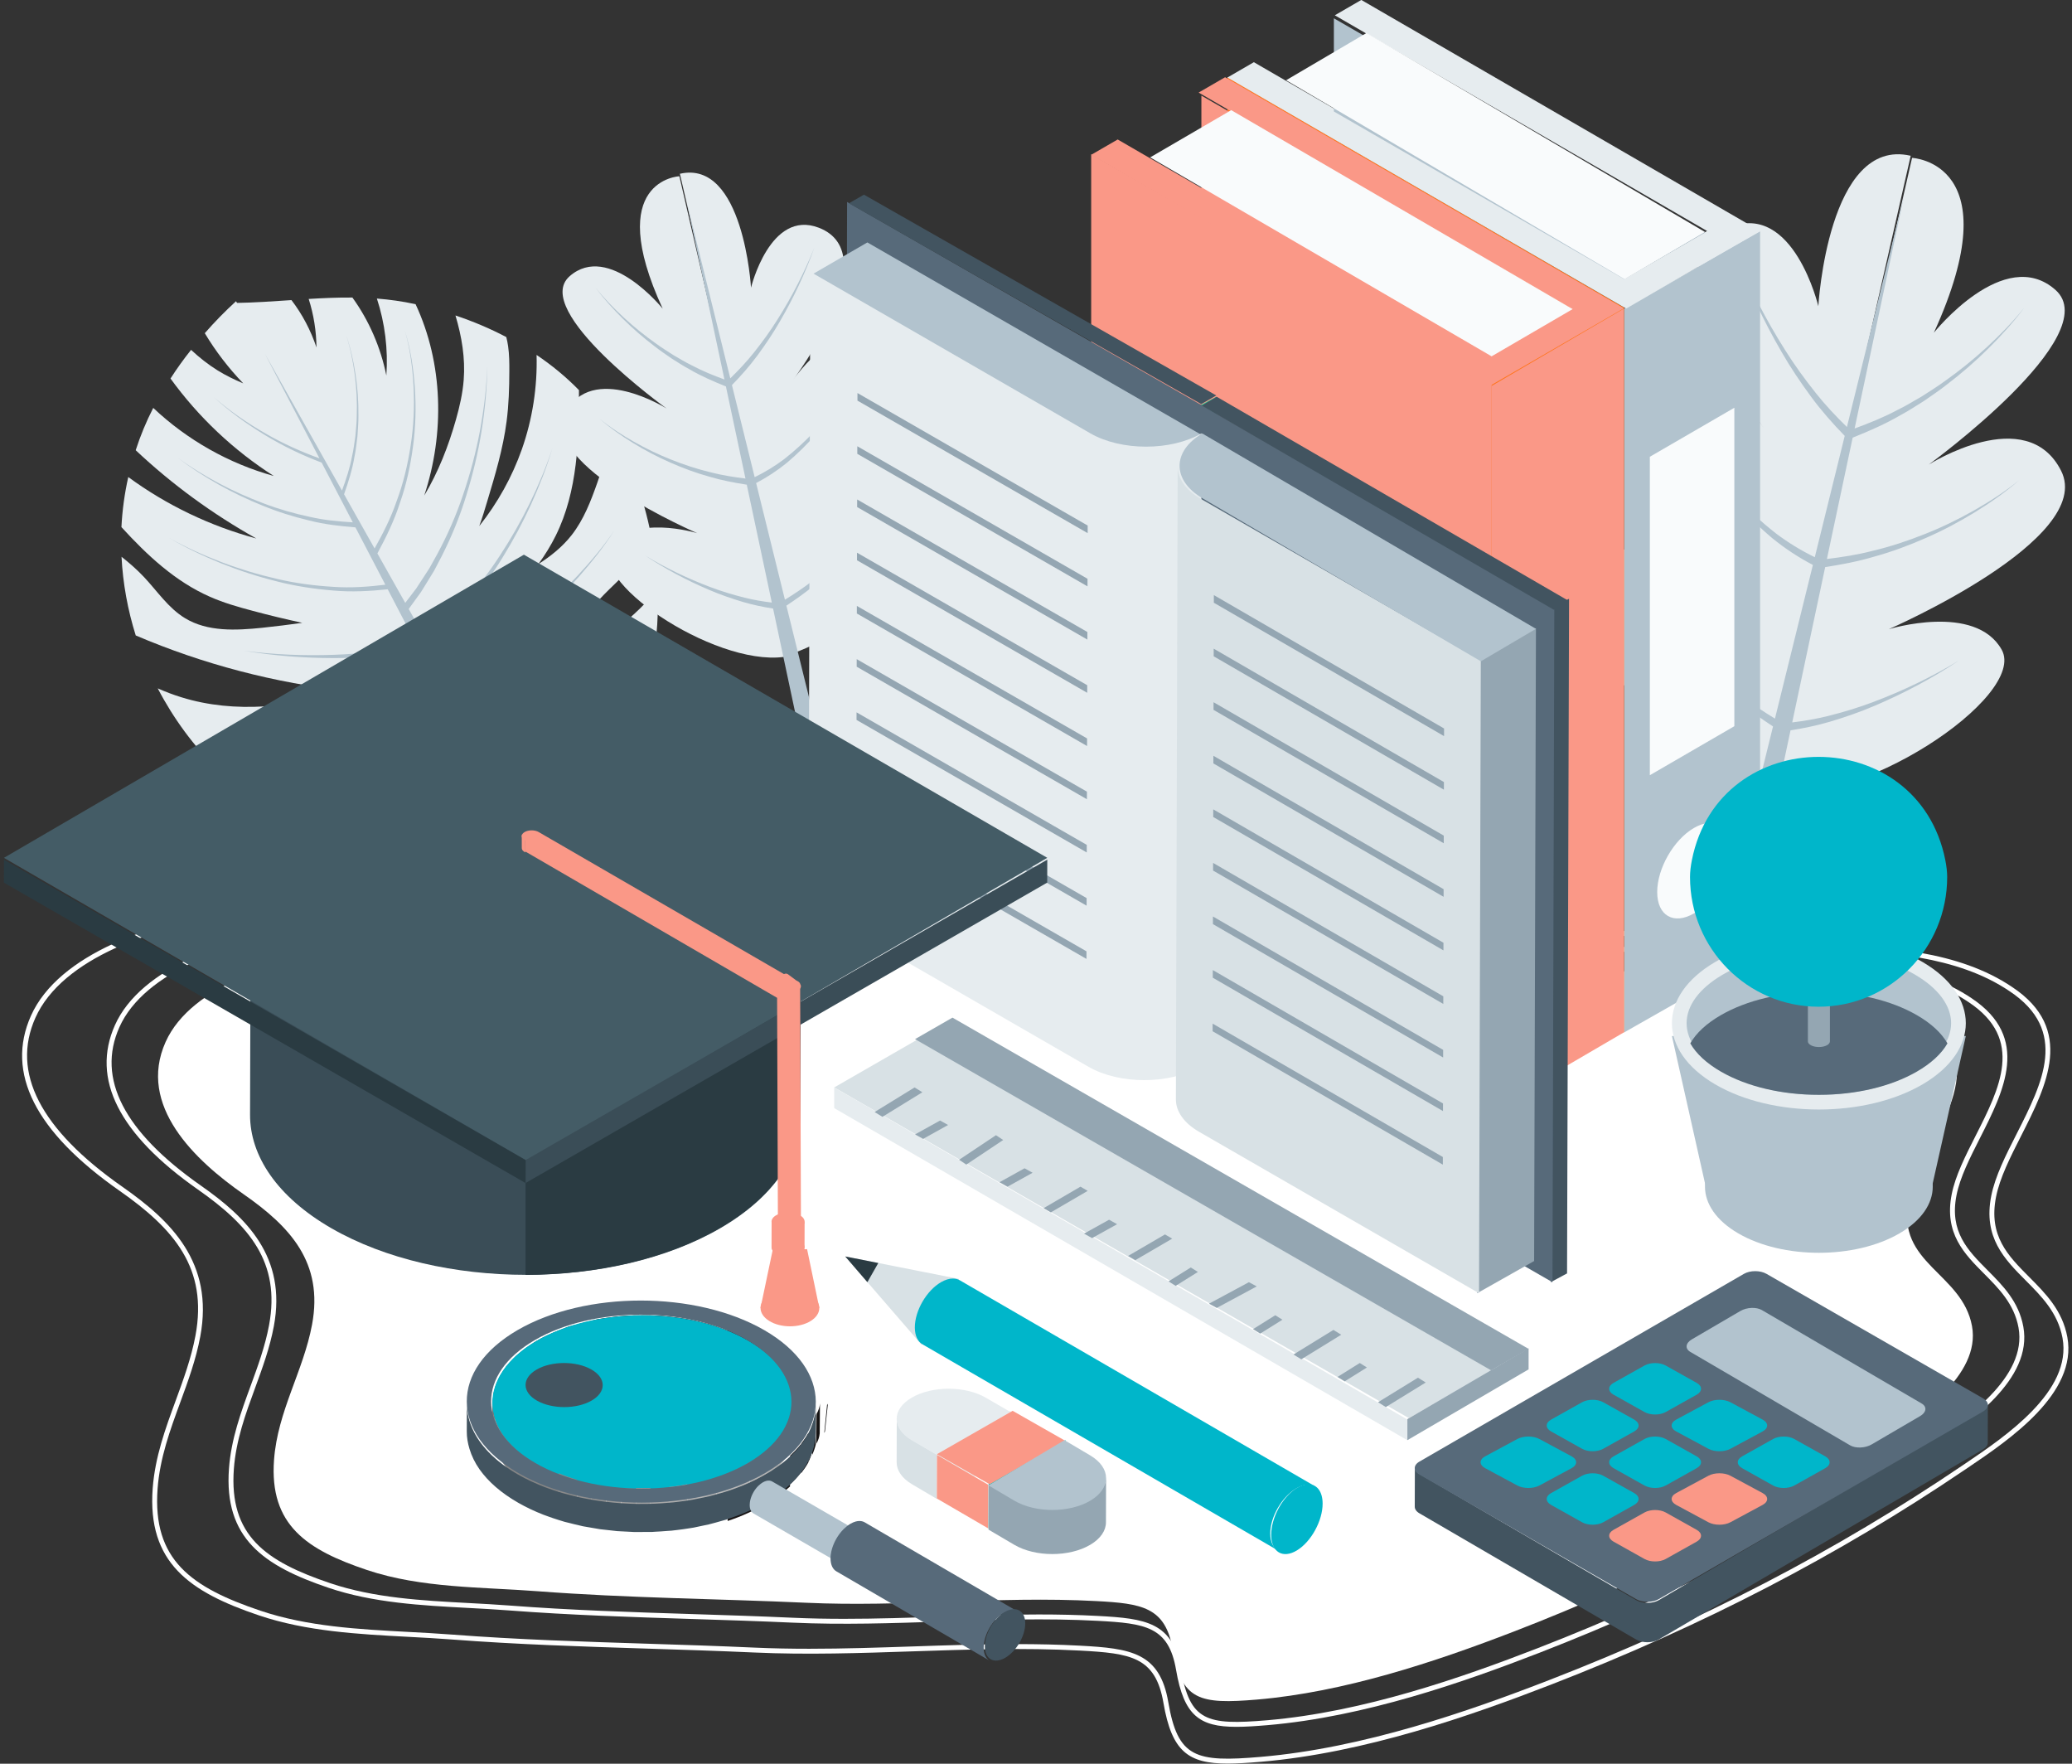 <svg width="564" height="480" xmlns="http://www.w3.org/2000/svg" xmlns:xlink="http://www.w3.org/1999/xlink" overflow="hidden"><rect width="100%" height="100%" fill="#333333" stroke="none"/><defs><clipPath id="clip0"><path d="M358 120 922 120 922 600 358 600Z" fill-rule="evenodd" clip-rule="evenodd"/></clipPath></defs><g clip-path="url(#clip0)" transform="translate(-358 -120)"><path d="M49.165 203.915C33.872 202.098 9.099 195.103 2.077 179.429L2.077 179.429C-5.701 162.066 10.136 147.168 23.309 137.988L23.309 137.988C35.952 129.18 45.11 119.419 41.939 102.493L41.939 102.493C39.566 89.816 32.578 78.966 31.595 65.726L31.595 65.726C30.272 47.881 40.606 41.189 56.904 35.717L56.904 35.717C71.669 30.759 88.069 31.109 103.387 29.94L103.387 29.94C127.872 28.073 152.084 27.909 176.587 26.801L176.587 26.801C189.38 26.22 202.188 26.651 214.996 27.082L214.996 27.082C228.46 27.534 241.926 27.986 255.379 27.266L255.379 27.266C267.753 26.604 274.218 25.68 276.196 14.163L276.196 14.163C278.595 0.215 283.495-0.869 299.202 0.464L299.202 0.464C322.715 2.463 347.305 10.569 369.16 19.005L369.16 19.005C404.76 32.748 437.646 49.435 469.317 70.802L469.317 70.802C478.699 77.133 496.276 88.578 493.778 102.113L493.778 102.113C491.1 116.63 473.113 119.034 476.527 136.137L476.527 136.137C479.7 152.031 501.731 172.163 480.706 186.092L480.706 186.092C467.083 195.265 448.564 195.749 432.724 196.554L432.724 196.554C397.3 198.352 361.956 201.456 326.607 204.67L326.607 204.67C296.234 207.431 265.858 210.274 235.423 212.442L235.423 212.442C219.91 213.547 204.494 214.038 189.131 214.037L189.131 214.037C142.342 214.037 96.061 209.488 49.165 203.915" fill="#FFFFFF" fill-rule="evenodd" transform="matrix(1 0 0 -1 401 583)"/><path d="M55.911 231.59C35.945 229.208 9.953 220.436 2.421 203.551L2.421 203.551C-4.52 188.003 3.593 171.982 26.529 155.938L26.529 155.938C41.413 145.527 50.625 134.842 47.209 116.528L47.209 116.528C46.059 110.367 43.895 104.465 41.801 98.761L41.801 98.761C39.046 91.253 36.198 83.489 35.563 74.938L35.563 74.938C34.073 54.772 45.523 46.76 64.482 40.371L64.482 40.371C77.422 36.008 91.495 35.259 105.104 34.534L105.104 34.534C109.005 34.329 113.04 34.112 116.927 33.815L116.927 33.815C134.681 32.454 152.615 31.884 169.958 31.333L169.958 31.333C179.554 31.027 189.475 30.712 199.28 30.268L199.28 30.268C213.692 29.611 228.358 30.106 242.537 30.585L242.537 30.585C257.411 31.087 272.792 31.604 287.898 30.795L287.898 30.795C301.772 30.05 308.536 29.132 310.691 16.552L310.691 16.552C312.962 3.283 317.491 0.038 328.169 0.038L328.169 0.038C330.811 0.038 333.828 0.237 337.277 0.532L337.277 0.532C365.388 2.929 394.192 13.001 416.15 21.509L416.15 21.509C457.559 37.557 494.452 56.712 528.935 80.067L528.935 80.067 529.754 80.621C540.898 88.156 559.548 100.77 556.732 116.099L556.732 116.099C555.393 123.379 550.792 127.998 546.341 132.466L546.341 132.466C540.618 138.213 535.211 143.639 537.326 154.266L537.326 154.266C538.359 159.472 541.185 165.035 544.176 170.926L544.176 170.926C551.08 184.526 558.906 199.943 541.745 211.356L541.745 211.356C527.01 221.319 507.372 222.293 490.043 223.151L490.043 223.151 487.437 223.283C447.797 225.303 408.372 228.77 368.106 232.446L368.106 232.446 357.246 233.439C327.207 236.189 296.145 239.033 265.534 241.225L265.534 241.225C248.132 242.469 230.845 243.039 213.416 243.038L213.416 243.038C163.858 243.038 113.208 238.428 55.911 231.59M199.34 31.601C189.526 32.047 179.601 32.364 170.001 32.668L170.001 32.668C152.671 33.218 134.751 33.788 117.029 35.146L117.029 35.146C113.126 35.446 109.083 35.661 105.174 35.867L105.174 35.867C91.653 36.587 77.675 37.332 64.906 41.635L64.906 41.635C46.08 47.981 35.459 55.449 36.895 74.839L36.895 74.839C37.513 83.203 40.328 90.878 43.052 98.3L43.052 98.3C45.165 104.058 47.35 110.009 48.518 116.282L48.518 116.282C52.274 136.42 40.536 147.768 27.29 157.033L27.29 157.033C4.955 172.657-3.004 188.127 3.635 203.006L3.635 203.006C10.942 219.381 36.449 227.925 56.071 230.265L56.071 230.265C133.444 239.499 198.655 244.668 265.441 239.893L265.441 239.893C296.036 237.703 327.092 234.86 357.125 232.11L357.125 232.11 367.987 231.115C408.265 227.44 447.705 223.972 487.369 221.949L487.369 221.949 489.979 221.817C507.132 220.968 526.573 220.003 541.004 210.247L541.004 210.247C557.179 199.489 549.966 185.277 542.989 171.532L542.989 171.532C539.953 165.555 537.089 159.912 536.018 154.526L536.018 154.526C533.765 143.201 539.68 137.265 545.397 131.523L545.397 131.523C549.705 127.199 554.157 122.728 555.42 115.856L555.42 115.856C558.078 101.388 539.881 89.081 529.008 81.727L529.008 81.727 528.187 81.174C493.789 57.875 456.983 38.765 415.667 22.756L415.667 22.756C393.794 14.278 365.104 4.245 337.165 1.861L337.165 1.861C319.39 0.342 314.6 1.612 312.005 16.779L312.005 16.779C309.686 30.306 301.767 31.385 287.969 32.127L287.969 32.127C282.25 32.434 276.496 32.552 270.747 32.552L270.747 32.552C261.253 32.552 251.773 32.233 242.49 31.919L242.49 31.919C233.224 31.605 223.753 31.286 214.283 31.286L214.283 31.286C209.292 31.286 204.3 31.376 199.34 31.601" fill="#FFFFFF" fill-rule="evenodd" transform="matrix(1 0 0 -1 364 600)"/><path d="M52.43 217.3C33.709 215.066 9.341 206.83 2.273 190.975L2.273 190.975C-4.238 176.371 3.367 161.33 24.877 146.267L24.877 146.267C38.809 136.513 47.435 126.5 44.238 109.345L44.238 109.345C43.162 103.569 41.133 98.041 39.173 92.691L39.173 92.691C36.59 85.646 33.919 78.36 33.326 70.334L33.326 70.334C31.927 51.393 42.667 43.87 60.451 37.868L60.451 37.868C72.579 33.774 85.767 33.072 98.522 32.393L98.522 32.393C102.178 32.198 105.959 31.996 109.603 31.716L109.603 31.716C126.238 30.442 143.041 29.908 159.293 29.39L159.293 29.39C168.285 29.105 177.58 28.81 186.77 28.391L186.77 28.391C200.277 27.775 214.014 28.239 227.299 28.688L227.299 28.688C241.239 29.159 255.654 29.645 269.806 28.886L269.806 28.886C282.784 28.187 289.111 27.328 291.122 15.564L291.122 15.564C293.256 3.088 297.507 0.037 307.532 0.037L307.532 0.037C310.01 0.037 312.843 0.224 316.081 0.501L316.081 0.501C342.43 2.751 369.423 12.199 389.996 20.178L389.996 20.178C428.806 35.234 463.377 53.201 495.685 75.107L495.685 75.107 496.45 75.624C506.901 82.698 524.392 94.538 521.75 108.944L521.75 108.944C520.494 115.783 516.178 120.121 512.002 124.316L512.002 124.316C506.647 129.699 501.59 134.78 503.565 144.725L503.565 144.725C504.533 149.601 507.179 154.817 509.981 160.34L509.981 160.34C516.458 173.113 523.8 187.59 507.689 198.316L507.689 198.316C493.87 207.667 475.459 208.58 459.214 209.386L459.214 209.386 456.78 209.508C419.635 211.404 382.696 214.655 344.968 218.102L344.968 218.102 334.634 219.047C306.539 221.624 277.487 224.287 248.856 226.335L248.856 226.335C232.544 227.503 216.343 228.037 200.007 228.037L200.007 228.037C153.572 228.036 106.115 223.713 52.43 217.3M186.83 29.726C177.634 30.145 168.33 30.441 159.333 30.729L159.333 30.729C143.099 31.245 126.309 31.778 109.706 33.051L109.706 33.051C106.046 33.33 102.256 33.532 98.593 33.727L98.593 33.727C85.928 34.403 72.833 35.099 60.876 39.134L60.876 39.134C43.255 45.083 33.317 52.077 34.657 70.235L34.657 70.235C35.236 78.073 37.874 85.271 40.425 92.231L40.425 92.231C42.404 97.63 44.452 103.215 45.548 109.1L45.548 109.1C49.073 128.01 38.063 138.666 25.64 147.364L25.64 147.364C4.73 162.006-2.721 176.495 3.49 190.431L3.49 190.431C10.33 205.773 34.213 213.778 52.587 215.973L52.587 215.973C125.082 224.632 186.185 229.484 248.761 225.001L248.761 225.001C277.377 222.954 306.424 220.291 334.512 217.717L334.512 217.717 344.848 216.77C382.588 213.321 419.543 210.069 456.713 208.173L456.713 208.173 459.149 208.05C475.22 207.255 493.432 206.351 506.947 197.206L506.947 197.206C522.073 187.135 515.322 173.821 508.792 160.947L508.792 160.947C505.948 155.338 503.261 150.042 502.258 144.986L502.258 144.986C500.141 134.342 505.692 128.765 511.058 123.373L511.058 123.373C515.088 119.322 519.256 115.133 520.438 108.701L520.438 108.701C522.922 95.155 505.883 83.624 495.704 76.731L495.704 76.731 494.937 76.214C462.715 54.365 428.23 36.446 389.515 21.427L389.515 21.427C369.025 13.478 342.148 4.07 315.969 1.833L315.969 1.833C299.342 0.417 294.865 1.599 292.437 15.789L292.437 15.789C290.261 28.51 282.827 29.524 269.875 30.219L269.875 30.219C264.514 30.508 259.119 30.619 253.728 30.619L253.728 30.619C244.834 30.619 235.952 30.319 227.255 30.025L227.255 30.025C218.57 29.731 209.692 29.433 200.819 29.433L200.819 29.433C196.146 29.433 191.472 29.516 186.83 29.726" fill="#FFFFFF" fill-rule="evenodd" transform="matrix(1 0 0 -1 387 590)"/><path d="M47.83 0.021C47.83 0.021 14.759 10.664 2.707 39.986-6.358 62.043 9.083 76.675 34.592 55.746 34.592 55.746-3.281 87.929 14.987 109.879 28.423 126.023 47.141 98.435 47.141 98.435 47.141 98.435 13.63 143.596 37.939 153.196 55.206 160.017 61.952 131.668 61.952 131.668 61.952 131.668 64.575 177.848 87.092 172.606Z" fill="#E6ECEF" fill-rule="evenodd" transform="matrix(1 0 0 -1 791 335)"/><path d="M39.466 173.034C39.466 173.034 66.585 171.855 45.403 125.454 45.403 125.454 64.552 149.447 78.492 137.109 92.428 124.769 44.016 89.569 44.016 89.569 44.016 89.569 70.618 106.503 80.035 87.881 89.451 69.26 33.148 44.774 33.148 44.774 33.148 44.774 56.625 51.992 63.847 39.211 71.069 26.431 23.919-4.842 0.097 0.682Z" fill="#E6ECEF" fill-rule="evenodd" transform="matrix(1 0 0 -1 839 336)"/><path d="M66.947 56.969C62.913 55.432 58.775 54.198 54.612 53.145 51.387 52.348 48.118 51.783 44.842 51.391L53.818 93.664C58.316 94.366 62.791 95.199 67.142 96.507 71.982 97.838 76.693 99.594 81.27 101.616 85.858 103.617 90.287 105.962 94.542 108.58 98.794 111.196 102.9 114.063 106.659 117.342 102.785 114.205 98.589 111.498 94.266 109.05 89.941 106.601 85.461 104.435 80.848 102.621 76.246 100.787 71.536 99.224 66.727 98.09 62.639 97.021 58.464 96.379 54.285 95.867L61.298 128.891C65.775 130.686 70.203 132.606 74.358 135.038 76.583 136.202 78.654 137.629 80.792 138.933 82.84 140.379 84.938 141.75 86.896 143.311 90.881 146.34 94.667 149.62 98.211 153.14 101.757 156.653 105.116 160.367 108.096 164.366 104.972 160.479 101.492 156.902 97.837 153.535 94.184 150.163 90.306 147.045 86.253 144.191 84.26 142.716 82.134 141.437 80.064 140.085 77.905 138.874 75.817 137.544 73.585 136.478 69.808 134.448 65.834 132.851 61.827 131.383L75.341 195.027 59.734 131.794C56.752 134.694 53.885 137.734 51.281 141.01 48.286 144.783 45.428 148.686 42.868 152.793 40.281 156.879 37.868 161.086 35.652 165.398 33.446 169.715 31.392 174.119 29.619 178.64 31.221 174.055 33.113 169.569 35.165 165.158 37.225 160.751 39.487 156.436 41.938 152.223 44.361 147.993 47.098 143.943 49.994 140.005 52.762 136.243 55.865 132.735 59.136 129.373L50.987 96.356C47.282 98.157 43.736 100.32 40.413 102.827 36.628 105.793 33.059 109.06 29.744 112.59 26.462 116.147 23.383 119.906 20.523 123.831 17.675 127.763 14.994 131.832 12.634 136.09 14.833 131.745 17.368 127.571 20.078 123.517 22.801 119.471 25.756 115.576 28.936 111.86 32.149 108.171 35.643 104.719 39.4 101.544 42.82 98.758 46.523 96.314 50.467 94.249L40.142 52.425C36.906 54.407 33.732 56.508 30.701 58.824 26.903 61.714 23.195 64.751 19.683 68.011 16.154 71.251 12.742 74.628 9.468 78.141 6.204 81.66 3.046 85.287 0.096 89.084 2.902 85.177 5.924 81.426 9.063 77.775 12.212 74.131 15.507 70.612 18.935 67.219 22.343 63.806 25.964 60.604 29.698 57.533 32.852 54.929 36.19 52.552 39.618 50.294L27.572 1.493 33.935 0.026 44.385 49.243C47.989 49.799 51.55 50.545 55.03 51.563 59.219 52.809 63.346 54.235 67.347 55.954 71.353 57.658 75.278 59.536 79.106 61.59 82.928 63.651 86.675 65.85 90.272 68.276 86.578 66.004 82.749 63.969 78.858 62.076 74.962 60.193 70.984 58.489 66.947 56.969" fill="#B2C3CE" fill-rule="evenodd" transform="matrix(1 0 0 -1 801 368)"/><path d="M30.303 0.021C30.303 0.021 55.77 8.08 65.052 30.283 72.034 46.986 60.142 58.065 40.499 42.218 40.499 42.218 69.663 66.588 55.594 83.208 45.248 95.433 30.834 74.543 30.834 74.543 30.834 74.543 56.64 108.738 37.92 116.009 24.623 121.173 19.427 99.706 19.427 99.706 19.427 99.706 17.406 134.676 0.066 130.707Z" fill="#E6ECEF" fill-rule="evenodd" transform="matrix(1 0 0 -1 543 298)"/><path d="M31.927 131.031C31.927 131.031 11.169 130.139 27.382 95.002 27.382 95.002 12.725 113.17 2.055 103.827-8.613 94.484 28.445 67.829 28.445 67.829 28.445 67.829 8.081 80.651 0.875 66.551-6.333 52.451 36.762 33.909 36.762 33.909 36.762 33.909 18.793 39.375 13.265 29.697 7.736 20.02 43.827-3.661 62.062 0.521Z" fill="#E6ECEF" fill-rule="evenodd" transform="matrix(1 0 0 -1 511 299)"/><path d="M31.306 43.243C34.369 42.076 37.509 41.14 40.669 40.34 43.12 39.735 45.601 39.307 48.09 39.01L41.273 71.094C37.859 71.626 34.461 72.26 31.157 73.252 27.482 74.261 23.905 75.594 20.432 77.129 16.948 78.647 13.584 80.428 10.354 82.414 7.127 84.4 4.009 86.576 1.153 89.063 4.095 86.683 7.281 84.628 10.565 82.77 13.846 80.912 17.248 79.268 20.751 77.892 24.245 76.499 27.822 75.314 31.473 74.453 34.577 73.642 37.746 73.154 40.919 72.764L35.595 97.83C32.195 99.192 28.834 100.648 25.678 102.495 23.989 103.378 22.417 104.461 20.793 105.452 19.238 106.548 17.645 107.589 16.16 108.775 13.133 111.073 10.258 113.563 7.568 116.234 4.875 118.901 2.326 121.719 0.063 124.755 2.434 121.804 5.076 119.089 7.852 116.534 10.624 113.974 13.571 111.607 16.647 109.443 18.161 108.323 19.775 107.352 21.346 106.325 22.986 105.406 24.57 104.397 26.265 103.589 29.133 102.048 32.151 100.835 35.193 99.721L24.933 148.025 36.783 100.034C39.048 102.233 41.221 104.541 43.2 107.028 45.474 109.89 47.645 112.853 49.589 115.971 51.552 119.072 53.383 122.265 55.066 125.539 56.742 128.815 58.301 132.156 59.648 135.589 58.43 132.108 56.994 128.702 55.436 125.356 53.873 122.011 52.154 118.735 50.294 115.538 48.453 112.327 46.377 109.254 44.178 106.265 42.077 103.41 39.719 100.747 37.236 98.196L43.424 73.137C46.235 74.504 48.928 76.145 51.452 78.048 54.326 80.299 57.036 82.78 59.552 85.457 62.044 88.158 64.381 91.011 66.553 93.989 68.714 96.974 70.752 100.062 72.543 103.294 70.872 99.996 68.949 96.828 66.891 93.751 64.823 90.681 62.581 87.724 60.166 84.903 57.725 82.104 55.074 79.484 52.221 77.074 49.625 74.96 46.812 73.103 43.819 71.538L51.656 39.794C54.114 41.297 56.525 42.894 58.825 44.651 61.709 46.844 64.525 49.149 67.191 51.623 69.871 54.081 72.463 56.646 74.946 59.311 77.425 61.983 79.823 64.735 82.063 67.617 79.933 64.652 77.638 61.805 75.253 59.035 72.864 56.269 70.363 53.598 67.759 51.023 65.171 48.432 62.424 46.001 59.588 43.671 57.192 41.696 54.657 39.891 52.056 38.176L61.202 1.139 56.371 0.025 48.435 37.379C45.7 37.801 42.996 38.369 40.354 39.139 37.173 40.086 34.04 41.168 31.001 42.473 27.96 43.766 24.981 45.191 22.075 46.749 19.172 48.315 16.326 49.984 13.596 51.826 16.399 50.1 19.307 48.555 22.262 47.119 25.221 45.689 28.24 44.396 31.306 43.243" fill="#B2C3CE" fill-rule="evenodd" transform="matrix(1 0 0 -1 520 323)"/><path d="M103.056 15.057C96.42 6.615 85.942 1.333 75.206 0.258 62.738-1.002 50.077 2.96 39.563 9.803 39.251 10.002 38.941 10.2 38.637 10.424 40.915 10.844 43.181 11.319 45.447 11.794 55.77 14.014 66.655 16.7 75.098 22.733 59.348 18.018 42.411 17.268 26.297 20.499 19.703 26.981 14.181 34.494 9.935 42.66 12.024 41.732 14.181 40.904 16.396 40.229 31.064 35.683 46.802 37.595 61.7 41.93 41.84 44.106 22.311 49.216 3.947 57.063 1.768 64.002 0.444 71.204 0.08 78.475 2.24 76.772 4.293 74.968 6.184 72.973 9.818 69.109 12.835 64.501 17.369 61.759 23.497 58.025 31.204 58.415 38.34 59.145 41.978 59.53 45.624 59.979 49.274 60.492 44.773 61.477 40.287 62.55 35.835 63.745 31.869 64.797 27.901 65.927 24.129 67.594 14.705 71.743 7.073 78.865 0.056 86.546 0.284 91.099 0.896 95.657 1.919 100.171 12.371 92.499 24.272 86.817 36.778 83.445 24.91 90.083 13.836 98.152 3.938 107.474 5.226 111.459 6.807 115.278 8.713 118.986 17.934 110.277 29.306 103.84 41.533 100.458 30.607 107.424 21.015 116.482 13.409 126.985 15.147 129.685 17.015 132.292 19.008 134.784 21.246 132.712 23.616 130.814 26.214 129.204 28.445 127.825 30.796 126.672 33.216 125.66 29.23 129.801 25.692 134.392 22.744 139.322 25.408 142.382 28.268 145.302 31.253 148.026Z" fill="#E6ECEF" fill-rule="evenodd" transform="matrix(1 0 0 -1 391 350)"/><path d="M72.087 0.166C77.809-0.633 87.651 2.071 92.548 5.117 98.044 8.526 102.967 12.948 106.6 18.279 113.729 28.705 115.544 41.918 114.953 54.564 111.051 49.839 106.504 45.662 101.444 42.203 96.203 38.625 90.494 35.834 84.77 33.073 89.923 39.772 94.471 47.101 100.385 53.154 102.467 55.293 104.716 57.277 106.707 59.509 109.397 62.522 111.572 65.992 113.137 69.721 111.208 79.532 107.739 89.023 102.515 97.424 101.656 92.775 100.175 88.177 98.611 83.696 96.848 78.681 94.91 73.613 91.626 69.404 89.134 66.213 85.981 63.68 82.558 61.489 84.341 63.954 85.944 66.525 87.292 69.263 93.274 81.347 93.602 95.302 93.591 108.831 90.093 112.411 86.213 115.604 82.055 118.403 82.301 109.696 80.941 100.936 78.046 92.71 75.386 85.179 71.441 78.094 66.457 71.832 67.276 74.041 67.956 76.318 68.629 78.572 70.779 85.726 72.939 92.904 73.894 100.307 74.492 104.836 74.63 109.422 74.641 113.981 74.655 116.243 74.629 118.506 74.314 120.734 74.197 121.585 74.026 122.428 73.813 123.268 69.407 125.587 64.748 127.547 59.98 129.143 61.685 123.418 62.682 117.533 62.219 111.593 61.937 107.946 61.115 104.352 60.115 100.825 58.077 93.611 55.322 86.557 51.482 80.14 57.08 97.097 56.639 116.145 49.122 132.212 45.529 132.998 42.044 133.476 38.588 133.748 40.792 127.031 41.67 119.864 41.163 112.803 39.629 120.422 36.476 127.719 31.929 134.019 27.966 134.057 24.02 133.882 20.025 133.64 21.386 129.375 22.104 124.905 22.145 120.436 20.605 125.071 18.299 129.458 15.335 133.327 10.415 132.991 5.357 132.642 0.057 132.55Z" fill="#E6ECEF" fill-rule="evenodd" transform="matrix(1 0 0 -1 422 335)"/><path d="M70.417 47.587C67.669 47.044 64.943 46.404 62.179 45.944 56.677 44.916 51.13 44.13 45.574 43.489 40.009 42.901 34.427 42.483 28.837 42.343 23.252 42.225 17.647 42.277 12.096 42.907 17.661 42.426 23.254 42.522 28.82 42.789 34.39 43.077 39.94 43.641 45.464 44.374 50.981 45.159 56.475 46.089 61.921 47.257 64.654 47.786 67.349 48.496 70.063 49.107L76.184 50.708 68.087 66.235C64.477 65.468 60.846 64.845 57.186 64.501 53.098 64.114 49 63.875 44.902 63.901 36.713 63.91 28.532 64.532 20.478 65.888 28.574 64.826 36.752 64.505 44.885 64.792 48.955 64.914 53.007 65.301 57.028 65.828 60.484 66.282 63.894 66.987 67.261 67.818L59.539 82.622C54.615 82.105 49.661 81.84 44.738 82.284 39.484 82.713 34.254 83.496 29.163 84.826 24.063 86.106 19.054 87.734 14.186 89.697 9.327 91.675 4.568 93.924 0.055 96.591 4.623 94.022 9.42 91.879 14.309 90.01 19.205 88.154 24.224 86.641 29.317 85.475 34.403 84.262 39.604 83.599 44.801 83.286 49.514 82.96 54.226 83.298 58.889 83.87L50.749 99.475C46.51 99.813 42.276 100.291 38.164 101.347 33.838 102.373 29.589 103.702 25.486 105.392 21.376 107.049 17.37 108.962 13.512 111.13 9.662 113.309 5.923 115.692 2.425 118.391 5.989 115.783 9.78 113.497 13.672 111.422 17.573 109.359 21.605 107.557 25.73 106.014 29.842 104.442 34.087 103.231 38.381 102.327 42.215 101.444 46.13 101.074 50.035 100.844L41.556 117.102C36.183 119.12 31.002 121.622 26.117 124.599 21.142 127.626 16.39 131.046 12.119 134.992 16.49 131.158 21.316 127.868 26.344 124.983 31.001 122.306 35.905 120.078 40.947 118.269L26.124 146.688 47.086 109.488C48.217 112.545 49.241 115.651 49.836 118.867 50.275 120.668 50.452 122.516 50.74 124.346 50.883 126.191 51.107 128.034 51.113 129.89 51.233 133.596 51.057 137.316 50.568 140.999 50.084 144.68 49.346 148.34 48.201 151.881 49.416 148.363 50.231 144.712 50.789 141.03 51.352 137.345 51.606 133.612 51.56 129.881 51.591 128.013 51.404 126.152 51.295 124.287 51.042 122.437 50.901 120.568 50.493 118.74 49.916 115.231 48.84 111.833 47.654 108.481L55.963 93.733C58.257 97.839 60.405 102.045 61.925 106.513 63.778 111.414 64.983 116.549 65.776 121.731 66.59 126.919 66.83 132.195 66.585 137.448 66.339 142.698 65.644 147.953 64.217 153.029 65.752 147.984 66.561 142.731 66.919 137.466 67.276 132.199 67.149 126.885 66.439 121.64 65.752 116.398 64.644 111.184 62.874 106.182 61.348 101.369 59.115 96.828 56.726 92.382L64.308 78.927 65.921 81.039 67.263 82.798 68.474 84.648 70.887 88.361 73.039 92.233C75.836 97.435 78.234 102.874 80.099 108.5 82.007 114.109 83.531 119.861 84.63 125.697 85.709 131.535 86.454 137.452 86.619 143.399 86.602 137.449 86.007 131.503 85.07 125.622 84.115 119.738 82.729 113.922 80.947 108.223 79.211 102.509 76.93 96.956 74.226 91.614L72.141 87.63 69.784 83.798 68.599 81.884 67.277 80.059 65.247 77.259 69.84 69.108C73.55 72.177 77.151 75.406 80.316 79.067 83.884 83.085 87.208 87.348 90.13 91.881 93.088 96.392 95.774 101.087 98.154 105.94 100.52 110.796 102.645 115.784 104.333 120.926 102.788 115.739 100.797 110.685 98.559 105.749 96.305 100.817 93.737 96.026 90.883 91.403 88.066 86.755 84.831 82.36 81.326 78.189 78.154 74.31 74.5 70.859 70.714 67.56L75.979 58.216C77.729 59.276 79.489 60.324 81.205 61.439 83.367 62.898 85.589 64.276 87.682 65.839 91.974 68.818 96.023 72.132 100.006 75.514 103.948 78.947 107.719 82.581 111.292 86.405 114.845 90.241 118.249 94.242 121.187 98.583 118.372 94.159 115.077 90.055 111.622 86.106 108.149 82.17 104.467 78.414 100.601 74.849 96.695 71.336 92.712 67.885 88.476 64.761 86.41 63.125 84.212 61.674 82.071 60.139 80.352 58.953 78.589 57.833 76.832 56.701L87.606 37.581C91.459 38.526 95.21 39.914 98.75 41.797 102.781 44.047 106.578 46.735 110.106 49.761 113.589 52.838 116.84 56.187 119.841 59.753 122.827 63.33 125.625 67.084 128.055 71.074 125.753 67.008 123.07 63.16 120.187 59.474 117.289 55.796 114.127 52.321 110.703 49.098 107.233 45.925 103.464 43.068 99.405 40.63 95.977 38.664 92.302 37.14 88.477 36.034L107.332 2.578 102.618 0.029 84.725 34.336C82.122 32.599 79.461 30.956 76.648 29.599 73.223 27.841 69.646 26.405 66.001 25.215 62.361 24.002 58.633 23.075 54.864 22.416 51.098 21.755 47.285 21.326 43.469 21.317 47.28 21.473 51.061 22.052 54.779 22.854 58.498 23.655 62.158 24.718 65.707 26.056 69.262 27.375 72.728 28.926 76.023 30.782 78.799 32.257 81.398 34.019 83.931 35.861L77.01 49.126Z" fill="#B2C3CE" fill-rule="evenodd" transform="matrix(1 0 0 -1 404 363)"/><path d="M0.068 24.053 20.831 0.053 31.068 17.926Z" fill="#D8E1E5" fill-rule="evenodd" transform="matrix(1 0 0 -1 588 486)"/><path d="M0.072 7.054 6.099 0.054 9.072 5.268Z" fill="#2A3B42" fill-rule="evenodd" transform="matrix(1 0 0 -1 588 469)"/><path d="M7.162 73.06C3.203 70.781 0.007 65.266 0.019 60.714L0.019 60.714C0.027 58.46 0.823 56.876 2.109 56.133L2.109 56.133 98.854 0.042C97.567 0.787 96.77 2.372 96.763 4.623L96.763 4.623C96.75 9.175 99.946 14.692 103.907 16.97L103.907 16.97C105.902 18.117 107.714 18.224 109.019 17.469L109.019 17.469 12.275 73.559C11.727 73.877 11.091 74.042 10.389 74.042L10.389 74.042C9.417 74.042 8.321 73.726 7.162 73.06" fill="#00B6CA" fill-rule="evenodd" transform="matrix(1 0 0 -1 607 542)"/><path d="M6.988 18.035C3.124 15.681 0.006 9.982 0.019 5.28L0.019 5.28C0.032 0.596 3.17-1.292 7.035 1.062L7.035 1.062C10.898 3.414 14.031 9.125 14.019 13.809L14.019 13.809C14.01 17.137 12.427 19.049 10.133 19.049L10.133 19.049C9.186 19.049 8.118 18.722 6.988 18.035" fill="#00B6CA" fill-rule="evenodd" transform="matrix(1 0 0 -1 704 543)"/><path d="M108.087 0.02 0.087 62.733 0.087 260.02 108.087 197.304Z" fill="#FF7419" fill-rule="evenodd" transform="matrix(1 0 0 -1 692 401)"/><path d="M37.094 21.057 0.094 0.025 0.094 196.992 37.094 218.025Z" fill="#B2C3CE" fill-rule="evenodd" transform="matrix(1 0 0 -1 800 401)"/><path d="M23.092 13.363 0.092 0.028 0.092 86.693 23.092 100.028Z" fill="#F9FBFC" fill-rule="evenodd" transform="matrix(1 0 0 -1 807 331)"/><path d="M137.878 16.958 145.09 21.137 36.548 84.016 29.336 79.838 130.665 21.136 108.633 8.374 7.303 67.074 0.09 62.896 108.633 0.016 115.847 4.195 115.845 4.195Z" fill="#E6ECEF" fill-rule="evenodd" transform="matrix(1 0 0 -1 692 204)"/><path d="M20.092 18.852C20.092 12.431 15.614 4.625 10.091 1.415 4.569-1.796 0.092 0.808 0.092 7.227 0.092 13.648 4.569 21.456 10.091 24.664 15.614 27.875 20.092 25.273 20.092 18.852" fill="#F9FBFC" fill-rule="evenodd" transform="matrix(1 0 0 -1 809 370)"/><path d="M0.082 71.021 0.082 45.66 79.12 0.021 101.082 12.701Z" fill="#B2C3CE" fill-rule="evenodd" transform="matrix(1 0 0 -1 721 196)"/><path d="M0.08 54.165 21.953 67.02 114.08 12.875 92.208 0.02Z" fill="#F9FBFC" fill-rule="evenodd" transform="matrix(1 0 0 -1 708 196)"/><path d="M0.02 62.717 109.02 0.003 109.02 197.287 0.02 260.003Z" fill="#FA9887" fill-rule="evenodd" transform="matrix(1 0 0 -1 655 422)"/><path d="M0.022 196.976 0.022 0.007 36.022 21.039 36.022 218.007Z" fill="#FA9887" fill-rule="evenodd" transform="matrix(1 0 0 -1 764 422)"/><path d="M0.022 86.669 0.022 0.005 23.022 13.339 23.022 100.005Z" fill="#FA9887" fill-rule="evenodd" transform="matrix(1 0 0 -1 771 352)"/><path d="M29.265 79.806 130.594 21.104 108.561 8.341 7.233 67.041 0.02 62.864 101.348 4.162 108.561-0.017 145.02 21.104 137.806 25.284 36.477 83.983Z" fill="#FA9887" fill-rule="evenodd" transform="matrix(1 0 0 -1 655 225)"/><path d="M10.021 24.644C4.498 21.435 0.022 13.627 0.022 7.206L0.022 7.206C0.022 0.787 4.498-1.816 10.021 1.395L10.021 1.395C15.544 4.604 20.022 12.412 20.022 18.831L20.022 18.831C20.022 23.386 17.768 26.019 14.487 26.019L14.487 26.019C13.143 26.018 11.625 25.576 10.021 24.644" fill="#FA9887" fill-rule="evenodd" transform="matrix(1 0 0 -1 772 391)"/><path d="M0.02 45.62 79.059-0.017 101.02 12.663 0.02 70.983Z" fill="#FA9887" fill-rule="evenodd" transform="matrix(1 0 0 -1 685 217)"/><path d="M0.077 54.168 22.142 67.022 115.077 12.879 93.013 0.022Z" fill="#F9FBFC" fill-rule="evenodd" transform="matrix(1 0 0 -1 671 217)"/><path d="M5.084 185.042 4.544 2.417 0.084 0.042 0.624 182.666Z" fill="#33CC99" fill-rule="evenodd" transform="matrix(1 0 0 -1 684 413)"/><path d="M97.076 182.733 96.577 0.037 0.076 55.34 0.576 238.037Z" fill="#576A7A" fill-rule="evenodd" transform="matrix(1 0 0 -1 588 413)"/><path d="M100.076 2.369 95.983 0.02 0.076 54.671 4.169 57.02Z" fill="#425460" fill-rule="evenodd" transform="matrix(1 0 0 -1 589 230)"/><path d="M5.095 186.048 4.554 2.437 0.095 0.048 0.637 183.66Z" fill="#425460" fill-rule="evenodd" transform="matrix(1 0 0 -1 780 469)"/><path d="M97.086 183.51 96.586 0.043 0.086 55.578 0.585 239.043Z" fill="#576A7A" fill-rule="evenodd" transform="matrix(1 0 0 -1 684 469)"/><path d="M100.086 2.416 95.993 0.026 0.086 55.638 4.18 58.026Z" fill="#425460" fill-rule="evenodd" transform="matrix(1 0 0 -1 685 286)"/><path d="M16.089 181.049 15.588 8.804 0.089 0.048 0.59 172.293Z" fill="#94A6B2" fill-rule="evenodd" transform="matrix(1 0 0 -1 760 472)"/><path d="M106.075 3.629C97.78-1.181 84.286-1.181 75.935 3.629L0.075 47.314 15.098 56.022Z" fill="#B2C3CE" fill-rule="evenodd" transform="matrix(1 0 0 -1 579 242)"/><path d="M76.788 176.07 0.563 220.038 0.073 47.637 76.3 3.668C84.689-1.172 98.248-1.172 106.585 3.669L107.074 176.07C98.738 171.23 85.178 171.23 76.788 176.07" fill="#E6ECEF" fill-rule="evenodd" transform="matrix(1 0 0 -1 578 414)"/><path d="M6.888 216.231C2.668 218.665 0.559 221.858 0.567 225.047L0.078 52.791C0.069 49.602 2.178 46.409 6.399 43.974L82.59 0.047 83.078 172.303Z" fill="#D8E1E5" fill-rule="evenodd" transform="matrix(1 0 0 -1 678 472)"/><path d="M97.085 8.864 82.09 0.028 6.367 44.356C-1.97 49.236-2.014 57.147 6.267 62.028Z" fill="#B2C3CE" fill-rule="evenodd" transform="matrix(1 0 0 -1 679 300)"/><path d="M0.243 94.654 62.906 58.354 62.913 60.427 0.248 96.73ZM0.283 109.232 62.948 72.932 62.954 75.005 0.29 111.308ZM0.413 155.04 0.408 152.966 63.071 116.665 63.078 118.739ZM0.325 123.81 62.989 87.507 62.994 89.583 0.331 125.886ZM0.367 138.388 63.029 102.085 63.035 104.161 0.372 140.462ZM0.078 36.341 62.743 0.04 62.748 2.116 0.083 38.417ZM0.119 50.919 62.783 14.618 62.789 16.694 0.125 52.995ZM0.16 65.498 62.824 29.197 62.829 31.271 0.166 67.573ZM0.202 80.076 62.865 43.775 62.87 45.849 0.207 82.151Z" fill="#94A6B2" fill-rule="evenodd" transform="matrix(1 0 0 -1 688 437)"/><path d="M0.233 94.037 62.898 57.97 62.903 60.032 0.238 96.098ZM0.274 108.521 62.938 72.454 62.944 74.516 0.279 110.582ZM0.403 154.034 0.398 151.973 63.061 115.905 63.068 117.968ZM0.315 123.004 62.979 86.937 62.984 89 0.321 125.066ZM0.357 137.489 63.02 101.421 63.025 103.484 0.363 139.55ZM0.068 36.101 62.733 0.034 62.738 2.096 0.073 38.162ZM0.109 50.585 62.773 14.518 62.779 16.581 0.114 52.646ZM0.15 65.069 62.814 29.002 62.82 31.064 0.156 67.13ZM0.192 79.553 62.855 43.486 62.86 45.548 0.198 81.614Z" fill="#94A6B2" fill-rule="evenodd" transform="matrix(1 0 0 -1 591 381)"/><path d="M154.84 63.285 66.516 11.514C64.822 10.52 62.072 10.529 60.366 11.522L1.412 45.852C0.555 46.352 0.125 47.005 0.128 47.656L0.097 36.944C0.096 36.292 0.524 35.639 1.383 35.139L60.335 0.809C62.041-0.184 64.792-0.192 66.486 0.801L154.809 52.573C155.647 53.064 156.065 53.704 156.068 54.348L156.097 65.06C156.095 64.419 155.678 63.776 154.84 63.285" fill="#425460" fill-rule="evenodd" transform="matrix(1 0 0 -1 743 567)"/><path d="M154.805 55.434C156.51 54.455 156.534 52.868 154.839 51.887L66.498 0.786C64.804-0.194 62.054-0.185 60.347 0.794L1.383 34.68C-0.323 35.661-0.333 37.24 1.363 38.219L89.703 89.32C91.398 90.3 94.134 90.3 95.84 89.32Z" fill="#576A7A" fill-rule="evenodd" transform="matrix(1 0 0 -1 743 556)"/><path d="M44.609 0.643 1.106 26.077C-0.391 26.951-0.204 28.481 1.524 29.491L14.739 37.216C16.469 38.227 19.084 38.337 20.582 37.462L64.084 12.029C65.581 11.153 65.395 9.625 63.665 8.613L50.452 0.888C48.722-0.122 46.107-0.232 44.609 0.643" fill="#B2C3CE" fill-rule="evenodd" transform="matrix(1 0 0 -1 817 514)"/><path d="M9.644 13.376 1.214 8.655C-0.375 7.764-0.375 6.322 1.214 5.432L1.214 5.432 9.644 0.711C11.234-0.18 13.81-0.18 15.399 0.711L15.399 0.711 23.83 5.432C25.42 6.322 25.42 7.763 23.83 8.653L23.83 8.653 15.399 13.376C14.605 13.82 13.563 14.043 12.522 14.043L12.522 14.043C11.48 14.043 10.44 13.82 9.644 13.376" fill="#00B6CA" fill-rule="evenodd" transform="matrix(1 0 0 -1 796 525)"/><path d="M9.644 13.372 1.214 8.65C-0.375 7.76-0.375 6.318 1.214 5.429L1.214 5.429 9.644 0.707C11.234-0.183 13.81-0.183 15.399 0.707L15.399 0.707 23.83 5.429C25.42 6.318 25.42 7.76 23.83 8.65L23.83 8.65 15.399 13.372C14.605 13.816 13.563 14.04 12.522 14.04L12.522 14.04C11.48 14.04 10.44 13.816 9.644 13.372" fill="#00B6CA" fill-rule="evenodd" transform="matrix(1 0 0 -1 796 505)"/><path d="M10.031 13.376 1.262 8.655C-0.391 7.764-0.391 6.322 1.262 5.432L1.262 5.432 10.031 0.711C11.683-0.18 14.362-0.18 16.016 0.711L16.016 0.711 24.783 5.432C26.435 6.322 26.435 7.764 24.783 8.655L24.783 8.655 16.016 13.376C15.188 13.82 14.106 14.043 13.022 14.043L13.022 14.043C11.94 14.043 10.856 13.82 10.031 13.376" fill="#00B6CA" fill-rule="evenodd" transform="matrix(1 0 0 -1 761 525)"/><path d="M9.645 13.375 1.214 8.652C-0.375 7.761-0.375 6.321 1.214 5.43L1.214 5.43 9.645 0.709C11.234-0.181 13.81-0.181 15.4 0.709L15.4 0.709 23.83 5.43C25.419 6.321 25.419 7.761 23.83 8.652L23.83 8.652 15.4 13.375C14.604 13.819 13.564 14.041 12.522 14.041L12.522 14.041C11.481 14.041 10.439 13.819 9.645 13.375" fill="#00B6CA" fill-rule="evenodd" transform="matrix(1 0 0 -1 779 515)"/><path d="M9.645 13.377 1.214 8.656C-0.375 7.766-0.375 6.322 1.214 5.433L1.214 5.433 9.645 0.712C11.234-0.178 13.81-0.178 15.4 0.712L15.4 0.712 23.83 5.433C25.419 6.322 25.419 7.766 23.83 8.656L23.83 8.656 15.4 13.377C14.604 13.822 13.564 14.045 12.522 14.045L12.522 14.045C11.481 14.045 10.439 13.822 9.645 13.377" fill="#00B6CA" fill-rule="evenodd" transform="matrix(1 0 0 -1 779 535)"/><path d="M9.647 13.376 1.215 8.653C-0.374 7.763-0.374 6.322 1.215 5.432L1.215 5.432 9.647 0.711C11.235-0.18 13.812-0.18 15.4 0.711L15.4 0.711 23.832 5.432C25.42 6.322 25.42 7.763 23.832 8.653L23.832 8.653 15.4 13.376C14.605 13.82 13.565 14.043 12.523 14.043L12.523 14.043C11.482 14.043 10.442 13.82 9.647 13.376" fill="#00B6CA" fill-rule="evenodd" transform="matrix(1 0 0 -1 831 525)"/><path d="M10.031 13.377 1.262 8.656C-0.389 7.766-0.389 6.322 1.262 5.433L1.262 5.433 10.031 0.712C11.683-0.178 14.363-0.178 16.014 0.712L16.014 0.712 24.785 5.433C26.436 6.322 26.436 7.766 24.785 8.656L24.785 8.656 16.014 13.377C15.188 13.822 14.106 14.045 13.024 14.045L13.024 14.045C11.94 14.045 10.858 13.822 10.031 13.377" fill="#FA9887" fill-rule="evenodd" transform="matrix(1 0 0 -1 813 535)"/><path d="M10.032 13.375 1.262 8.652C-0.389 7.761-0.389 6.321 1.262 5.43L1.262 5.43 10.032 0.709C11.683-0.181 14.363-0.181 16.015 0.709L16.015 0.709 24.783 5.43C26.437 6.321 26.437 7.761 24.783 8.652L24.783 8.652 16.015 13.375C15.188 13.819 14.106 14.041 13.024 14.041L13.024 14.041C11.94 14.041 10.858 13.819 10.032 13.375" fill="#00B6CA" fill-rule="evenodd" transform="matrix(1 0 0 -1 813 515)"/><path d="M9.644 13.38 1.214 8.658C-0.375 7.768-0.375 6.325 1.214 5.435L1.214 5.435 9.644 0.714C11.234-0.176 13.81-0.176 15.399 0.714L15.399 0.714 23.831 5.435C25.419 6.325 25.419 7.768 23.831 8.658L23.831 8.658 15.399 13.38C14.604 13.825 13.563 14.046 12.522 14.046L12.522 14.046C11.48 14.046 10.44 13.825 9.644 13.38" fill="#FA9887" fill-rule="evenodd" transform="matrix(1 0 0 -1 796 545)"/><path d="M179.083 13.035 156.507 0.046 0.083 90.056 22.657 103.046Z" fill="#D8E1E5" fill-rule="evenodd" transform="matrix(1 0 0 -1 585 506)"/><path d="M10.261 96.052 167.072 5.909 156.883 0.052 0.072 90.195Z" fill="#94A6B2" fill-rule="evenodd" transform="matrix(1 0 0 -1 607 493)"/><path d="M0.068 90.426 156.068 0.053 156.068 5.682 0.068 96.053Z" fill="#E6ECEF" fill-rule="evenodd" transform="matrix(1 0 0 -1 585 512)"/><path d="M33.087 25.056 0.087 5.788 0.087 0.056 33.087 19.323Z" fill="#94A6B2" fill-rule="evenodd" transform="matrix(1 0 0 -1 741 512)"/><path d="M8.075 3.837 2.021 0.053 0.075 1.268 6.129 5.053Z" fill="#94A6B2" fill-rule="evenodd" transform="matrix(1 0 0 -1 699 483)"/><path d="M13.081 5.903 2.208 0.049 0.081 1.195 10.954 7.049Z" fill="#94A6B2" fill-rule="evenodd" transform="matrix(1 0 0 -1 687 476)"/><path d="M8.072 3.835 2.018 0.051 0.072 1.267 6.127 5.052Z" fill="#94A6B2" fill-rule="evenodd" transform="matrix(1 0 0 -1 676 470)"/><path d="M13.083 6.748 2.211 0.058 0.083 1.366 10.957 8.058Z" fill="#94A6B2" fill-rule="evenodd" transform="matrix(1 0 0 -1 710 490)"/><path d="M13.086 6.75 2.213 0.059 0.086 1.367 10.959 8.059Z" fill="#94A6B2" fill-rule="evenodd" transform="matrix(1 0 0 -1 733 503)"/><path d="M8.077 3.839 2.023 0.054 0.077 1.27 6.131 5.054Z" fill="#94A6B2" fill-rule="evenodd" transform="matrix(1 0 0 -1 722 496)"/><path d="M12.072 5.901 2.036 0.048 0.072 1.192 10.109 7.048Z" fill="#94A6B2" fill-rule="evenodd" transform="matrix(1 0 0 -1 665 463)"/><path d="M9.074 3.831 2.263 0.047 0.074 1.262 6.885 5.047Z" fill="#94A6B2" fill-rule="evenodd" transform="matrix(1 0 0 -1 607 430)"/><path d="M13.071 6.741 2.198 0.05 0.071 1.358 10.944 8.05Z" fill="#94A6B2" fill-rule="evenodd" transform="matrix(1 0 0 -1 596 424)"/><path d="M9.079 3.832 2.268 0.05 0.079 1.265 6.89 5.05Z" fill="#94A6B2" fill-rule="evenodd" transform="matrix(1 0 0 -1 653 457)"/><path d="M12.068 6.742 2.031 0.052 0.068 1.359 10.104 8.052Z" fill="#94A6B2" fill-rule="evenodd" transform="matrix(1 0 0 -1 619 437)"/><path d="M12.07 5.901 2.034 0.046 0.07 1.191 10.106 7.046Z" fill="#94A6B2" fill-rule="evenodd" transform="matrix(1 0 0 -1 642 450)"/><path d="M9.076 3.832 2.266 0.049 0.076 1.264 6.887 5.049Z" fill="#94A6B2" fill-rule="evenodd" transform="matrix(1 0 0 -1 630 443)"/><path d="M70.436 0.043 80.097 43.044 0.097 43.044 9.756 0.043Z" fill="#B2C3CE" fill-rule="evenodd" transform="matrix(1 0 0 -1 813 445)"/><path d="M68.38 6.924C52.759-2.253 27.433-2.251 11.811 6.926-3.809 16.101-3.809 30.982 11.811 40.158 27.433 49.337 52.759 49.337 68.38 40.158 84.001 30.982 84.001 16.101 68.38 6.924" fill="#E6ECEF" fill-rule="evenodd" transform="matrix(1 0 0 -1 813 422)"/><path d="M36.094 0.042C26.101 0.042 16.767 2.301 9.812 6.4 3.545 10.094 0.094 14.76 0.094 19.542 0.094 24.322 3.545 28.989 9.812 32.684 16.767 36.783 26.101 39.042 36.094 39.042 46.086 39.042 55.419 36.783 62.376 32.684 68.642 28.989 72.094 24.322 72.094 19.541 72.094 14.76 68.642 10.094 62.376 6.4 55.419 2.301 46.086 0.042 36.094 0.042" fill="#B2C3CE" fill-rule="evenodd" transform="matrix(1 0 0 -1 817 418)"/><path d="M61.74 21.746C54.688 25.807 45.227 28.044 35.098 28.044 24.968 28.044 15.506 25.807 8.455 21.746 4.521 19.482 1.69 16.847 0.097 14.044 1.69 11.242 4.521 8.607 8.455 6.34 15.506 2.28 24.968 0.044 35.098 0.044 45.227 0.044 54.688 2.28 61.74 6.34 65.674 8.607 68.506 11.242 70.097 14.042 68.506 16.845 65.674 19.482 61.74 21.746" fill="#576A7A" fill-rule="evenodd" transform="matrix(1 0 0 -1 818 418)"/><path d="M53.018 5.32C40.912-1.71 21.285-1.71 9.178 5.32-2.929 12.349-2.929 23.748 9.178 30.776 21.285 37.805 40.912 37.805 53.018 30.776 65.124 23.748 65.124 12.349 53.018 5.32" fill="#B2C3CE" fill-rule="evenodd" transform="matrix(1 0 0 -1 822 461)"/><path d="M0.107 29.044 0.107 1.593C0.107 1.196 0.399 0.801 0.986 0.497 2.158-0.107 4.058-0.107 5.229 0.497 5.816 0.801 6.107 1.196 6.107 1.593L6.107 29.044Z" fill="#94A6B2" fill-rule="evenodd" transform="matrix(1 0 0 -1 850 405)"/><path d="M0.534 39.93C0.202 38.264 0.023 36.72 0.023 35.325L0.023 35.325C0.023 15.825 15.694 0.016 35.025 0.016L35.025 0.016C54.354 0.016 70.023 15.825 70.023 35.325L70.023 35.325C70.023 36.72 69.844 38.264 69.513 39.93L69.513 39.93C65.785 58.654 50.404 68.016 35.023 68.016L35.023 68.016C19.643 68.016 4.263 58.654 0.534 39.93" fill="#00B6CA" fill-rule="evenodd" transform="matrix(1 0 0 -1 818 394)"/><path d="M4.287 16.075C1.492 17.723 0.096 19.891 0.103 22.056L0.067 10.036C0.062 7.87 1.46 5.703 4.255 4.054L11.034 0.056 11.068 12.075Z" fill="#D8E1E5" fill-rule="evenodd" transform="matrix(1 0 0 -1 602 528)"/><path d="M20.07 24.057 20.037 11.987 0.07 0.057 0.102 12.127Z" fill="#EEEEEE" fill-rule="evenodd" transform="matrix(1 0 0 -1 613 528)"/><path d="M31.07 11.714 11.044 0.054 4.259 3.979C-1.301 7.196-1.33 12.422 4.193 15.639 9.729 18.863 18.725 18.855 24.285 15.639Z" fill="#E6ECEF" fill-rule="evenodd" transform="matrix(1 0 0 -1 602 516)"/><path d="M21.075 24.058 21.041 11.989 0.075 0.058 0.109 12.127Z" fill="#00C3B6" fill-rule="evenodd" transform="matrix(1 0 0 -1 627 536)"/><path d="M0.017 8.175 13.983 0.046 14.017 11.917 0.051 20.046Z" fill="#FA9887" fill-rule="evenodd" transform="matrix(1 0 0 -1 613 536)"/><path d="M0.018 8.23 14.398 0.044 35.018 11.858 20.639 20.044Z" fill="#FA9887" fill-rule="evenodd" transform="matrix(1 0 0 -1 613 524)"/><path d="M27.818 14.981C22.123 11.604 12.835 11.604 7.104 14.981L0.109 19.102 0.074 6.714 7.07 2.593C12.802-0.785 22.089-0.785 27.784 2.593 30.618 4.274 32.034 6.471 32.041 8.671L32.075 21.059C32.068 18.859 30.653 16.662 27.818 14.981" fill="#94A6B2" fill-rule="evenodd" transform="matrix(1 0 0 -1 627 543)"/><path d="M27.746 14.915C33.484 11.52 33.528 6.008 27.814 2.605 22.113-0.79 12.815-0.791 7.077 2.605L0.074 6.749 20.744 19.059Z" fill="#B2C3CE" fill-rule="evenodd" transform="matrix(1 0 0 -1 627 531)"/><path d="M18.065 7.941 18.044 0.054C18.061 6.283 14.033 12.524 5.963 17.279 4.119 18.366 2.142 19.33 0.065 20.167L0.088 28.054C2.165 27.217 4.141 26.254 5.986 25.168 14.056 20.411 18.084 14.171 18.065 7.941" fill="#121011" fill-rule="evenodd" transform="matrix(1 0 0 -1 556 510)"/><path d="M18.065 7.941 18.044 0.054C18.061 6.283 14.033 12.524 5.963 17.279 4.119 18.366 2.142 19.33 0.065 20.167L0.088 28.054C2.165 27.217 4.141 26.254 5.986 25.168 14.056 20.411 18.084 14.171 18.065 7.941" fill="#121011" fill-rule="evenodd" transform="matrix(1 0 0 -1 556 510)"/><path d="M18.065 7.941 18.044 0.054C18.061 6.283 14.033 12.524 5.963 17.279 4.119 18.366 2.142 19.33 0.065 20.167L0.088 28.054C2.165 27.217 4.141 26.254 5.986 25.168 14.056 20.411 18.084 14.171 18.065 7.941" fill="#121011" fill-rule="evenodd" transform="matrix(1 0 0 -1 556 510)"/><path d="M18.065 7.941 18.044 0.054C18.061 6.283 14.033 12.524 5.963 17.279 4.119 18.366 2.142 19.33 0.065 20.167L0.088 28.054C2.165 27.217 4.141 26.254 5.986 25.168 14.056 20.411 18.084 14.171 18.065 7.941" fill="#121011" fill-rule="evenodd" transform="matrix(1 0 0 -1 556 510)"/><path d="M18.065 7.941 18.044 0.054C18.061 6.283 14.033 12.524 5.963 17.279 4.119 18.366 2.142 19.33 0.065 20.167L0.088 28.054C2.165 27.217 4.141 26.254 5.986 25.168 14.056 20.411 18.084 14.171 18.065 7.941" fill="#121011" fill-rule="evenodd" transform="matrix(1 0 0 -1 556 510)"/><path d="M75.239 21.249 75.239 21.252C74.732 21.701 74.155 22.129 73.592 22.563 73.319 22.77 73.082 22.989 72.797 23.195 71.917 23.826 70.972 24.439 69.963 25.029 68.116 26.111 66.134 27.067 64.055 27.899 63.948 27.943 63.829 27.971 63.722 28.013 63.392 28.143 63.038 28.238 62.703 28.362 61.51 28.8 60.324 29.243 59.078 29.602 58.408 29.796 57.709 29.941 57.026 30.112 56.635 30.21 56.252 30.313 55.858 30.402 55.502 30.484 55.16 30.59 54.803 30.664 53.467 30.945 52.11 31.183 50.739 31.381 50.253 31.449 49.759 31.488 49.271 31.547 48.928 31.587 48.59 31.627 48.246 31.663 47.747 31.716 47.253 31.789 46.753 31.833 45.411 31.944 44.064 32.016 42.712 32.051 42.291 32.062 41.868 32.043 41.444 32.046 41.077 32.048 40.715 32.043 40.348 32.04 39.737 32.035 39.124 32.052 38.513 32.031 36.99 31.978 35.471 31.876 33.965 31.724 33.791 31.707 33.624 31.671 33.452 31.652 33.046 31.608 32.654 31.533 32.248 31.483 31.072 31.332 29.889 31.197 28.735 30.987 28.225 30.893 27.759 30.717 27.255 30.613 25.854 30.32 24.507 29.963 23.157 29.579 22.441 29.375 21.674 29.258 20.975 29.027 20.401 28.84 19.868 28.594 19.306 28.389 18.77 28.191 18.244 27.992 17.72 27.777 15.719 26.964 13.778 26.077 11.998 25.028 11.83 24.929 11.663 24.83 11.498 24.728 11.119 24.498 10.797 24.248 10.437 24.011 9.939 23.683 9.43 23.359 8.969 23.018 8.56 22.717 8.195 22.404 7.813 22.094 7.388 21.747 6.953 21.402 6.561 21.047 6.481 20.974 6.384 20.906 6.307 20.833 6.146 20.682 6.035 20.521 5.881 20.37 5.251 19.751 4.67 19.12 4.143 18.476 4.028 18.337 3.874 18.205 3.763 18.063 3.656 17.926 3.585 17.779 3.484 17.641 3.129 17.161 2.815 16.676 2.516 16.188 2.393 15.983 2.23 15.788 2.116 15.582 2.057 15.479 2.025 15.373 1.97 15.271 1.742 14.84 1.557 14.406 1.37 13.971 1.263 13.72 1.118 13.475 1.023 13.221 0.993 13.136 0.98 13.049 0.951 12.963 0.806 12.553 0.708 12.139 0.6 11.726 0.527 11.445 0.417 11.166 0.361 10.882 0.346 10.809 0.349 10.733 0.337 10.657 0.258 10.226 0.229 9.794 0.19 9.36 0.164 9.074 0.101 8.789 0.092 8.501 0.089 8.379 0.088 8.259 0.087 8.137L0.064 0.293 0.064 0.292 0.064 0.293C0.065 0.697 0.131 1.101 0.167 1.504 0.206 1.943 0.235 2.38 0.314 2.815 0.378 3.17 0.485 3.523 0.576 3.877 0.683 4.29 0.785 4.706 0.928 5.12 1.047 5.459 1.205 5.792 1.348 6.129 1.534 6.563 1.722 6.996 1.949 7.426 2.114 7.734 2.309 8.038 2.495 8.341 2.793 8.832 3.108 9.318 3.462 9.798 3.67 10.078 3.896 10.355 4.122 10.633 4.648 11.277 5.23 11.906 5.86 12.525 6.087 12.751 6.297 12.98 6.538 13.201 6.929 13.559 7.366 13.903 7.792 14.25 8.172 14.558 8.537 14.874 8.947 15.175 9.408 15.514 9.918 15.839 10.416 16.167 10.932 16.508 11.422 16.857 11.977 17.184 13.755 18.231 15.698 19.12 17.697 19.934 18.22 20.147 18.75 20.347 19.285 20.543 20.526 21 21.832 21.364 23.135 21.734 24.48 22.118 25.837 22.477 27.234 22.769 28.875 23.111 30.53 23.422 32.221 23.637 32.627 23.688 33.024 23.763 33.432 23.808 35.708 24.054 38.015 24.176 40.323 24.195 40.692 24.199 41.059 24.203 41.426 24.201 43.704 24.184 45.975 24.056 48.225 23.82 48.566 23.782 48.908 23.744 49.249 23.703 51.485 23.432 53.687 23.05 55.835 22.559 56.228 22.468 56.614 22.365 57.002 22.269 58.955 21.78 60.851 21.191 62.682 20.517 63.016 20.395 63.37 20.299 63.698 20.17 65.897 19.307 67.998 18.322 69.941 17.184 70.95 16.594 71.893 15.982 72.775 15.348 73.041 15.159 73.261 14.954 73.516 14.761 79.187 10.431 82.057 5.245 82.042 0.054L82.064 7.898C82.077 12.554 79.8 17.214 75.239 21.249" fill="#141213" fill-rule="evenodd" transform="matrix(1 0 0 -1 492 510)"/><path d="M11.931 41.016C-4.036 31.639-3.94 16.445 12.12 7.074L12.12 7.074C28.192-2.302 54.133-2.302 70.1 7.076L70.1 7.076C86.054 16.445 85.983 31.639 69.91 41.017L69.91 41.017C61.882 45.701 51.376 48.044 40.883 48.043L40.883 48.043C30.389 48.043 19.907 45.701 11.931 41.016" fill="#00B6CA" fill-rule="evenodd" transform="matrix(1 0 0 -1 492 526)"/><path d="M3.342 8.054 2.579 0.411C2.53 0.292 2.481 0.173 2.338 0.054L3.15 7.697C3.293 7.816 3.342 7.935 3.342 8.054" fill="#949494" fill-rule="evenodd" transform="matrix(1 0 0 -1 574 510)"/><path d="M1.226 10.055 1.148 2.384C1.074 1.606 0.76 0.829 0.226 0.055L0.299 7.725C0.839 8.499 1.148 9.276 1.226 10.055" fill="#999999" fill-rule="evenodd" transform="matrix(1 0 0 -1 573 512)"/><path d="M1.096 10.055 1.065 2.352C0.838 1.581 0.515 0.815 0.096 0.055L0.127 7.758C0.548 8.518 0.871 9.286 1.096 10.055" fill="#9E9E9E" fill-rule="evenodd" transform="matrix(1 0 0 -1 573 515)"/><path d="M1.059 10.055 1.04 2.37C0.775 1.59 0.448 0.818 0.059 0.055L0.079 7.741C0.467 8.504 0.794 9.275 1.059 10.055" fill="#A3A3A3" fill-rule="evenodd" transform="matrix(1 0 0 -1 572 517)"/><path d="M2.078 10.055 2.051 2.458C1.491 1.644 0.835 0.84 0.078 0.055L0.105 7.652C0.859 8.438 1.517 9.241 2.078 10.055" fill="#A8A8A8" fill-rule="evenodd" transform="matrix(1 0 0 -1 570 519)"/><path d="M2.051 10.054 2.033 2.664C1.46 1.77 0.798 0.898 0.051 0.054L0.067 7.444C0.815 8.288 1.476 9.161 2.051 10.054" fill="#ADADAD" fill-rule="evenodd" transform="matrix(1 0 0 -1 568 522)"/><path d="M6.075 12.059 6.05 4.039C4.359 2.634 2.368 1.298 0.075 0.059L0.101 8.077C2.391 9.316 4.384 10.652 6.075 12.059" fill="#B3B3B3" fill-rule="evenodd" transform="matrix(1 0 0 -1 562 526)"/><path d="M9.061 12.057 9.039 4.31C8.884 4.211 8.725 4.111 8.566 4.013 5.977 2.422 3.109 1.103 0.061 0.057L0.08 7.804C3.13 8.85 5.997 10.169 8.587 11.761 8.747 11.86 8.904 11.958 9.061 12.057" fill="#B8B8B8" fill-rule="evenodd" transform="matrix(1 0 0 -1 553 530)"/><path d="M8.065 9.053 8.043 1.851C5.486 1.1 2.811 0.501 0.065 0.053L0.087 7.255C2.833 7.704 5.509 8.303 8.065 9.053" fill="#B3B3B3" fill-rule="evenodd" transform="matrix(1 0 0 -1 545 532)"/><path d="M5.06 9.061 5.038 0.835C3.401 0.505 1.739 0.249 0.06 0.061L0.081 8.287C1.76 8.475 3.423 8.732 5.06 9.061" fill="#ADADAD" fill-rule="evenodd" transform="matrix(1 0 0 -1 540 533)"/><path d="M5.068 8.057 5.043 0.359C3.395 0.211 1.735 0.109 0.068 0.057L0.091 7.756C1.758 7.808 3.42 7.909 5.068 8.057" fill="#A8A8A8" fill-rule="evenodd" transform="matrix(1 0 0 -1 535 533)"/><path d="M4.058 8.059 4.037 0.101C2.711 0.053 1.384 0.046 0.058 0.082L0.077 8.038C1.404 8.003 2.733 8.01 4.058 8.059" fill="#A3A3A3" fill-rule="evenodd" transform="matrix(1 0 0 -1 531 533)"/><path d="M4.06 7.841 4.039 0.058C2.709 0.09 1.381 0.163 0.06 0.274L0.081 8.058C1.402 7.947 2.73 7.873 4.06 7.841" fill="#9E9E9E" fill-rule="evenodd" transform="matrix(1 0 0 -1 527 533)"/><path d="M4.061 7.621 4.038 0.056C2.703 0.163 1.376 0.308 0.061 0.49L0.082 8.056C1.398 7.873 2.725 7.728 4.061 7.621" fill="#999999" fill-rule="evenodd" transform="matrix(1 0 0 -1 523 533)"/><path d="M4.059 8.308 4.037 0.061C2.696 0.268 1.368 0.519 0.059 0.814L0.081 9.061C1.39 8.765 2.719 8.515 4.059 8.308" fill="#949494" fill-rule="evenodd" transform="matrix(1 0 0 -1 519 533)"/><path d="M4.056 7.986 4.035 0.058C2.685 0.365 1.356 0.724 0.056 1.131L0.077 9.058C1.377 8.65 2.706 8.294 4.056 7.986" fill="#8F8F8F" fill-rule="evenodd" transform="matrix(1 0 0 -1 515 532)"/><path d="M5.059 8.277 5.037 0.06C3.327 0.577 1.663 1.172 0.059 1.845L0.081 10.06C1.686 9.387 3.35 8.794 5.059 8.277" fill="#8A8A8A" fill-rule="evenodd" transform="matrix(1 0 0 -1 510 531)"/><path d="M18.058 7.658 18.036 0.054C15.957 0.862 13.978 1.792 12.132 2.842 4.07 7.424 0.041 13.441 0.059 19.45L0.08 27.054C0.064 21.046 4.091 15.029 12.152 10.446 14.001 9.395 15.979 8.466 18.058 7.658" fill="#858585" fill-rule="evenodd" transform="matrix(1 0 0 -1 492 529)"/><path d="M3.368 8.054 2.556 0.464C2.556 0.328 2.459 0.192 2.365 0.054L3.128 7.645C3.271 7.78 3.368 7.917 3.368 8.054" fill="#141213" fill-rule="evenodd" transform="matrix(1 0 0 -1 580 510)"/><path d="M1.198 11.058 1.13 2.928C1.055 1.969 0.742 1.012 0.198 0.058L0.266 8.186C0.806 9.14 1.118 10.098 1.198 11.058" fill="#151313" fill-rule="evenodd" transform="matrix(1 0 0 -1 580 513)"/><path d="M1.084 11.059 1.055 2.89C0.829 1.941 0.504 0.995 0.084 0.058L0.111 8.227C0.531 9.164 0.856 10.11 1.084 11.059" fill="#161314" fill-rule="evenodd" transform="matrix(1 0 0 -1 579 516)"/><path d="M1.051 10.053 1.035 2.646C0.77 1.773 0.442 0.907 0.051 0.053L0.069 7.462C0.459 8.316 0.787 9.18 1.051 10.053" fill="#161414" fill-rule="evenodd" transform="matrix(1 0 0 -1 578 518)"/><path d="M2.068 11.058 2.045 3.015C1.484 2.013 0.824 1.026 0.068 0.058L0.09 8.101C0.847 9.069 1.506 10.056 2.068 11.058" fill="#171415" fill-rule="evenodd" transform="matrix(1 0 0 -1 576 521)"/><path d="M3.066 11.057 3.043 3.257C2.182 2.161 1.188 1.091 0.066 0.057L0.089 7.856C1.211 8.892 2.203 9.962 3.066 11.057" fill="#181516" fill-rule="evenodd" transform="matrix(1 0 0 -1 573 524)"/><path d="M6.065 12.056 6.042 4.447C4.35 2.896 2.357 1.424 0.065 0.056L0.086 7.665C2.38 9.033 4.372 10.505 6.065 12.056" fill="#191616" fill-rule="evenodd" transform="matrix(1 0 0 -1 567 529)"/><path d="M11.065 13.059 11.042 5.119C10.851 5.001 10.658 4.883 10.463 4.766 7.298 2.872 3.793 1.305 0.064 0.059L0.086 7.998C3.816 9.245 7.32 10.813 10.485 12.706 10.681 12.823 10.873 12.941 11.065 13.059" fill="#191617" fill-rule="evenodd" transform="matrix(1 0 0 -1 556 534)"/><path d="M0.057 27.413 0.068 31.235 0.08 35.056 0.08 35.055 0.08 35.056C0.072 32.424 0.724 29.791 2.037 27.245 4.224 23.002 8.246 19.001 14.096 15.656 15.215 15.015 16.377 14.417 17.576 13.857 17.678 13.809 17.787 13.769 17.888 13.722 19.009 13.207 20.151 12.715 21.327 12.264 21.601 12.16 21.879 12.066 22.155 11.966 23.101 11.62 24.063 11.293 25.039 10.988 25.373 10.885 25.706 10.78 26.042 10.68 26.661 10.498 27.299 10.345 27.93 10.18 28.903 9.925 29.883 9.679 30.879 9.462 31.531 9.322 32.189 9.193 32.848 9.069 33.683 8.911 34.522 8.765 35.369 8.634 36.072 8.526 36.777 8.428 37.488 8.338 38.275 8.238 39.067 8.152 39.862 8.075 40.592 8.005 41.323 7.944 42.056 7.894 42.857 7.839 43.658 7.796 44.462 7.766 45.187 7.737 45.914 7.716 46.641 7.706 47.507 7.695 48.374 7.702 49.241 7.718 49.928 7.732 50.615 7.745 51.302 7.775 52.377 7.821 53.445 7.898 54.513 7.987 55.15 8.039 55.787 8.076 56.421 8.144 56.742 8.178 57.061 8.22 57.383 8.259 58.486 8.389 59.582 8.543 60.669 8.72 60.939 8.762 61.209 8.8 61.476 8.847 62.12 8.958 62.75 9.103 63.388 9.23 64.269 9.407 65.154 9.58 66.018 9.787 66.648 9.938 67.26 10.116 67.88 10.284 68.703 10.505 69.526 10.725 70.33 10.976 74.253 12.2 77.948 13.749 81.259 15.656 90.441 20.942 95.037 27.86 95.057 34.788L95.035 27.144C95.015 20.217 90.418 13.298 81.236 8.012 78.075 6.192 74.557 4.707 70.833 3.51L70.833 3.481C70.661 3.427 70.48 3.385 70.306 3.332 69.503 3.082 68.682 2.863 67.86 2.641 67.239 2.473 66.626 2.295 65.995 2.143 65.13 1.937 64.248 1.764 63.368 1.587 62.855 1.485 62.358 1.356 61.84 1.264 61.714 1.241 61.583 1.226 61.453 1.202 61.187 1.156 60.916 1.119 60.648 1.075 59.559 0.898 58.464 0.745 57.361 0.614 57.04 0.577 56.72 0.535 56.398 0.501 56.193 0.478 55.99 0.449 55.782 0.428 55.355 0.386 54.922 0.379 54.492 0.344 53.424 0.255 52.355 0.177 51.279 0.132 51.024 0.12 50.772 0.089 50.515 0.081 50.084 0.066 49.65 0.082 49.218 0.075 48.351 0.058 47.487 0.052 46.618 0.062 46.296 0.067 45.973 0.05 45.65 0.058 45.246 0.069 44.843 0.106 44.439 0.123 43.636 0.153 42.836 0.194 42.035 0.248 41.68 0.273 41.323 0.277 40.971 0.305 40.592 0.337 40.217 0.395 39.84 0.431 39.045 0.507 38.255 0.595 37.465 0.694 37.097 0.741 36.72 0.765 36.353 0.817 36.013 0.864 35.683 0.939 35.346 0.991 34.499 1.122 33.661 1.267 32.825 1.424 32.433 1.5 32.033 1.548 31.643 1.628 31.376 1.683 31.123 1.761 30.858 1.819 29.861 2.036 28.882 2.28 27.908 2.535 27.506 2.641 27.088 2.719 26.691 2.831 26.464 2.895 26.245 2.971 26.021 3.037 25.683 3.136 25.353 3.241 25.018 3.345 24.04 3.65 23.08 3.975 22.134 4.322 21.859 4.423 21.579 4.517 21.307 4.622 21.18 4.669 21.048 4.71 20.924 4.76L20.924 4.783 20.924 4.76C18.511 5.702 16.217 6.787 14.075 8.012 9.394 10.69 5.885 13.785 3.548 17.088 2.264 18.905 1.369 20.785 0.794 22.692 0.321 24.253 0.052 25.833 0.057 27.413" fill="#425460" fill-rule="evenodd" transform="matrix(1 0 0 -1 485 537)"/><path d="M18.752 10.82C34.774 1.575 60.637 1.575 76.553 10.822 92.458 20.059 92.386 35.039 76.365 44.285 60.356 53.521 34.468 53.521 18.563 44.284 2.647 35.039 2.743 20.059 18.752 10.82M81.039 46.999C99.647 36.26 99.744 18.845 81.258 8.107 62.769-2.632 32.687-2.632 14.079 8.107-4.529 18.845-4.627 36.26 13.86 46.998 32.347 57.737 62.428 57.737 81.039 46.999" fill="#576A7A" fill-rule="evenodd" transform="matrix(1 0 0 -1 485 529)"/><path d="M17.961 10.297C22.076 7.953 22.095 4.155 18.009 1.813 13.92-0.532 7.277-0.532 3.161 1.813-0.952 4.155-0.977 7.953 3.112 10.297 7.198 12.639 13.848 12.639 17.961 10.297" fill="#425460" fill-rule="evenodd" transform="matrix(1 0 0 -1 501 503)"/><path d="M37.89 8.999C37.907 9 37.924 9.003 37.942 9.004 38.144 9.021 38.338 9.011 38.519 8.974 38.529 8.973 38.538 8.97 38.548 8.969 38.735 8.928 38.908 8.864 39.066 8.773L39.056 8.779C39.06 8.777 39.064 8.775 39.066 8.773L6.184 27.815C6.177 27.818 6.169 27.822 6.163 27.825 6.105 27.858 6.045 27.887 5.983 27.913 5.923 27.938 5.858 27.962 5.793 27.98 5.752 27.992 5.709 28 5.664 28.009 5.656 28.012 5.646 28.014 5.635 28.017 5.621 28.019 5.606 28.025 5.592 28.027 5.521 28.039 5.447 28.047 5.375 28.052 5.297 28.057 5.218 28.057 5.137 28.053 5.112 28.052 5.084 28.047 5.059 28.046 5.041 28.044 5.022 28.042 5.005 28.04 4.959 28.036 4.915 28.035 4.869 28.027 4.766 28.012 4.66 27.988 4.554 27.96 4.509 27.947 4.461 27.928 4.416 27.913 4.376 27.899 4.334 27.885 4.293 27.87 4.239 27.851 4.185 27.838 4.131 27.815 3.966 27.747 3.801 27.664 3.63 27.566 3.25 27.347 2.89 27.054 2.546 26.732 2.512 26.698 2.472 26.679 2.435 26.645 2.388 26.598 2.343 26.546 2.297 26.497 2.258 26.457 2.218 26.415 2.18 26.373 2.137 26.326 2.091 26.282 2.048 26.233 1.948 26.12 1.852 26.002 1.759 25.882 1.724 25.837 1.691 25.79 1.657 25.744 1.64 25.722 1.623 25.7 1.608 25.678 1.578 25.64 1.549 25.601 1.52 25.561 1.451 25.461 1.381 25.359 1.314 25.254 1.25 25.155 1.188 25.054 1.129 24.952 1.123 24.94 1.118 24.93 1.11 24.917 1.104 24.906 1.099 24.897 1.094 24.887 1.049 24.81 1.005 24.731 0.961 24.653 0.908 24.552 0.856 24.45 0.808 24.349 0.759 24.25 0.715 24.151 0.67 24.05 0.67 24.049 0.669 24.047 0.669 24.046 0.667 24.045 0.666 24.041 0.666 24.04 0.619 23.934 0.576 23.826 0.534 23.719 0.49 23.607 0.45 23.493 0.413 23.381 0.392 23.32 0.375 23.259 0.357 23.199 0.35 23.175 0.342 23.152 0.335 23.128 0.324 23.09 0.309 23.052 0.3 23.016 0.261 22.877 0.228 22.74 0.198 22.603 0.181 22.518 0.169 22.431 0.154 22.348 0.147 22.305 0.139 22.263 0.133 22.218 0.127 22.18 0.118 22.142 0.112 22.103 0.082 21.865 0.067 21.63 0.067 21.398 0.07 20.269 0.468 19.471 1.115 19.099L33.998 0.056C33.352 0.429 32.953 1.228 32.95 2.359 32.95 2.625 32.974 2.9 33.016 3.178 33.023 3.22 33.031 3.263 33.039 3.306 33.083 3.565 33.141 3.825 33.217 4.084 33.225 4.11 33.233 4.133 33.241 4.159 33.327 4.442 33.431 4.725 33.552 5.003 33.552 5.005 33.553 5.006 33.553 5.007 33.679 5.294 33.821 5.576 33.979 5.848 33.982 5.857 33.987 5.866 33.993 5.873 34.145 6.138 34.313 6.393 34.491 6.636 34.508 6.659 34.524 6.681 34.54 6.702 34.705 6.923 34.881 7.133 35.065 7.333 35.103 7.374 35.141 7.414 35.181 7.455 35.26 7.54 35.348 7.61 35.431 7.689 35.775 8.012 36.133 8.306 36.513 8.524 36.74 8.654 36.959 8.752 37.175 8.828 37.216 8.843 37.26 8.859 37.3 8.871 37.504 8.935 37.701 8.981 37.89 8.999" fill="#B2C3CE" fill-rule="evenodd" transform="matrix(1 0 0 -1 562 551)"/><path d="M3.547 8.577C5.483 9.693 7.059 8.796 7.065 6.577 7.072 4.356 5.505 1.649 3.57 0.534 1.635-0.58 0.072 0.324 0.065 2.544 0.059 4.763 1.612 7.463 3.547 8.577" fill="#171516" fill-rule="evenodd" transform="matrix(1 0 0 -1 595 551)"/><path d="M48.386 13.544C48.694 13.641 48.995 13.711 49.282 13.739 49.308 13.74 49.334 13.744 49.359 13.747 49.668 13.771 49.962 13.756 50.238 13.701 50.252 13.697 50.267 13.693 50.283 13.691 50.565 13.629 50.83 13.532 51.071 13.392L9.384 37.689C9.375 37.695 9.365 37.701 9.355 37.706 9.267 37.757 9.174 37.801 9.081 37.841 8.987 37.88 8.889 37.914 8.791 37.942 8.728 37.962 8.661 37.974 8.598 37.988 8.582 37.99 8.568 37.994 8.552 37.998 8.53 38.002 8.507 38.01 8.484 38.014 8.377 38.033 8.268 38.045 8.155 38.053 8.036 38.06 7.916 38.061 7.793 38.056 7.755 38.053 7.714 38.046 7.675 38.044 7.649 38.041 7.622 38.038 7.596 38.036 7.526 38.029 7.457 38.026 7.385 38.014 7.23 37.99 7.07 37.957 6.906 37.913 6.84 37.894 6.771 37.864 6.701 37.841 6.639 37.821 6.575 37.799 6.511 37.775 6.43 37.746 6.349 37.725 6.266 37.691 6.018 37.587 5.765 37.462 5.507 37.312 5.155 37.107 4.813 36.864 4.481 36.597 4.37 36.51 4.268 36.41 4.161 36.315 4.002 36.176 3.836 36.046 3.682 35.895 3.612 35.824 3.545 35.747 3.475 35.673 3.413 35.609 3.353 35.545 3.294 35.481 3.226 35.405 3.154 35.336 3.087 35.26 2.936 35.085 2.788 34.905 2.646 34.719 2.595 34.654 2.547 34.586 2.498 34.518 2.473 34.483 2.447 34.45 2.422 34.415 2.375 34.352 2.328 34.291 2.284 34.227 2.175 34.072 2.069 33.914 1.968 33.755 1.871 33.602 1.778 33.449 1.686 33.292 1.677 33.278 1.67 33.262 1.662 33.247 1.654 33.235 1.648 33.222 1.641 33.208 1.568 33.086 1.499 32.96 1.431 32.832 1.348 32.678 1.271 32.524 1.195 32.367 1.126 32.223 1.062 32.078 0.998 31.932 0.994 31.924 0.992 31.919 0.988 31.911 0.985 31.904 0.982 31.899 0.98 31.892 0.909 31.73 0.843 31.567 0.78 31.402 0.713 31.23 0.652 31.058 0.595 30.885 0.564 30.797 0.54 30.707 0.513 30.619 0.503 30.583 0.491 30.546 0.481 30.511 0.462 30.45 0.442 30.388 0.425 30.328 0.366 30.119 0.316 29.909 0.272 29.7 0.244 29.572 0.228 29.445 0.205 29.317 0.195 29.253 0.181 29.187 0.173 29.12 0.164 29.06 0.149 29 0.141 28.94 0.095 28.578 0.069 28.22 0.071 27.869 0.076 26.14 0.68 24.924 1.66 24.356L43.344 0.059C42.367 0.627 41.761 1.842 41.758 3.572 41.756 3.98 41.795 4.399 41.857 4.823 41.868 4.889 41.88 4.954 41.891 5.021 41.958 5.416 42.048 5.814 42.165 6.213 42.177 6.249 42.189 6.286 42.201 6.324 42.332 6.756 42.488 7.19 42.673 7.617 42.676 7.622 42.678 7.625 42.681 7.63 42.87 8.067 43.088 8.496 43.325 8.911 43.333 8.925 43.34 8.938 43.348 8.95 43.581 9.353 43.835 9.743 44.106 10.118 44.133 10.153 44.157 10.186 44.182 10.221 44.432 10.558 44.701 10.879 44.979 11.183L45.159 11.375C45.381 11.606 45.614 11.816 45.848 12.021 45.954 12.113 46.056 12.213 46.165 12.3 46.497 12.567 46.839 12.81 47.193 13.015 47.535 13.214 47.87 13.36 48.197 13.479 48.26 13.501 48.323 13.524 48.386 13.544" fill="#576A7A" fill-rule="evenodd" transform="matrix(1 0 0 -1 584 572)"/><path d="M5.554 13.317C8.586 15.049 11.062 13.653 11.072 10.206 11.081 6.742 8.621 2.545 5.589 0.812 2.543-0.929 0.083 0.458 0.072 3.923 0.061 7.37 2.506 11.576 5.554 13.317" fill="#425460" fill-rule="evenodd" transform="matrix(1 0 0 -1 626 572)"/><path d="M150.063 119.621 149.847 43.208C149.815 32.178 142.566 21.167 128.086 12.754 98.932-4.186 51.515-4.186 22.169 12.752 7.405 21.275 0.032 32.464 0.063 43.634L0.28 120.049C0.248 108.877 7.622 97.689 22.386 89.167 51.731 72.227 99.149 72.228 128.303 89.167 142.784 97.582 150.033 108.593 150.063 119.621" fill="#3A4D57" fill-rule="evenodd" transform="matrix(1 0 0 -1 426 467)"/><path d="M127.919 74.3C157.307 57.311 157.461 29.769 128.27 12.783 99.074-4.207 51.587-4.208 22.2 12.783-7.183 29.769-7.338 57.31 21.859 74.3 51.051 91.287 98.535 91.287 127.919 74.3" fill="#3A4D57" fill-rule="evenodd" transform="matrix(1 0 0 -1 426 391)"/><path d="M53.17 89.482C38.53 80.997 19.311 76.747 0.063 76.734L0.063 0.046C19.238 0.093 38.367 4.339 52.953 12.794 67.521 21.238 74.813 32.288 74.845 43.358L75.063 120.046C75.031 108.978 67.738 97.927 53.17 89.482" fill="#2A3B42" fill-rule="evenodd" transform="matrix(1 0 0 -1 501 467)"/><path d="M284.069 82.54 142.532 0.039 0.069 82.537 141.605 165.039Z" fill="#445C66" fill-rule="evenodd" transform="matrix(1 0 0 -1 359 436)"/><path d="M142.071 88.046 142.052 81.794 0.071 0.046 0.088 6.296Z" fill="#3A4D57" fill-rule="evenodd" transform="matrix(1 0 0 -1 501 442)"/><path d="M142.056 6.291 142.038 0.04 0.056 81.79 0.074 88.04Z" fill="#2A3B42" fill-rule="evenodd" transform="matrix(1 0 0 -1 359 442)"/><path d="M1.326 4.3C-0.429 3.321-0.418 1.74 1.342 0.765L1.342 0.765C3.102-0.211 5.957-0.215 7.712 0.765L7.712 0.765C9.462 1.74 9.447 3.325 7.685 4.3L7.685 4.3C6.805 4.788 5.653 5.032 4.502 5.032L4.502 5.032C3.351 5.032 2.202 4.788 1.326 4.3" fill="#FA9887" fill-rule="evenodd" transform="matrix(1 0 0 -1 568 462)"/><path d="M2.348 8.578C-0.774 6.62-0.756 3.455 2.374 1.507L2.374 1.507C5.504-0.445 10.578-0.452 13.699 1.507L13.699 1.507C16.81 3.455 16.783 6.626 13.652 8.578L13.652 8.578C12.087 9.553 10.038 10.04 7.993 10.04L7.993 10.04C5.946 10.04 3.902 9.553 2.348 8.578" fill="#FA9887" fill-rule="evenodd" transform="matrix(1 0 0 -1 565 481)"/><path d="M3.324 15.806 0.016 0.035 16.016 0.035 12.687 16.035Z" fill="#FA9887" fill-rule="evenodd" transform="matrix(1 0 0 -1 565 476)"/><path d="M0.016 2.734C0.014 2.042 0.456 1.348 1.34 0.822L1.34 0.822C3.097-0.228 5.945-0.23 7.696 0.822L7.696 0.822C8.562 1.343 8.995 2.025 8.996 2.707L8.996 2.707 9.016 10.008C9.014 9.326 8.582 8.644 7.716 8.123L7.716 8.123C5.964 7.069 3.116 7.073 1.36 8.123L1.36 8.123C0.476 8.651 0.035 9.342 0.036 10.034L0.036 10.034Z" fill="#FA9887" fill-rule="evenodd" transform="matrix(1 0 0 -1 568 462)"/><path d="M1.326 4.299C-0.429 3.321-0.418 1.739 1.342 0.763L1.342 0.763C3.102-0.212 5.957-0.216 7.712 0.763L7.712 0.763C9.462 1.739 9.447 3.325 7.685 4.299L7.685 4.299C6.805 4.787 5.653 5.03 4.502 5.03L4.502 5.03C3.351 5.03 2.202 4.787 1.326 4.299" fill="#FA9887" fill-rule="evenodd" transform="matrix(1 0 0 -1 568 455)"/><path d="M0.018 2.664 3.544 0.029C4.12 0.459 4.64 0.498 5.018 0.216L5.018 0.216 1.49 2.851C1.333 2.968 1.15 3.029 0.949 3.029L0.949 3.029C0.667 3.029 0.352 2.912 0.018 2.664" fill="#FA9887" fill-rule="evenodd" transform="matrix(1 0 0 -1 571 388)"/><path d="M1.894 66.763C0.861 66.153 0.01 64.663 0.016 63.441L0.016 63.441 0.238 0.034C1.225-0.014 2.245 0.182 3.006 0.63L3.006 0.63C3.644 1.004 3.986 1.499 4.016 1.987L4.016 1.987 4.016 2.158 3.797 65.662C3.788 66.284 3.575 66.718 3.219 66.911L3.219 66.911 3.171 66.935C3.157 66.943 3.141 66.951 3.125 66.951L3.125 66.951C3.081 66.975 3.028 66.988 2.974 67.004L2.974 67.004 2.952 67.004C2.891 67.02 2.822 67.027 2.755 67.027L2.755 67.027C2.494 67.027 2.205 66.943 1.894 66.763" fill="#FA9887" fill-rule="evenodd" transform="matrix(1 0 0 -1 572 454)"/><path d="M0.016 1.843 3.169 0.02C3.167 1.189 3.996 2.613 5.016 3.199L5.016 3.199 1.862 5.02C0.843 4.436 0.013 3.01 0.016 1.843" fill="#FA9887" fill-rule="evenodd" transform="matrix(1 0 0 -1 569 391)"/><path d="M0.032 1.142C0.033 0.733 0.362 0.324 1.018 0.014L1.018 0.014 1.003 3.887C0.349 4.199 0.02 4.607 0.018 5.014L0.018 5.014Z" fill="#FA9887" fill-rule="evenodd" transform="matrix(1 0 0 -1 500 352)"/><path d="M0.81 43.562C-0.247 42.955-0.248 41.968 0.796 41.362L0.796 41.362 71.408 0.473C72.457-0.135 74.164-0.135 75.219 0.473L75.219 0.473C76.275 1.082 76.283 2.067 75.231 2.674L75.231 2.674 4.622 43.562C4.097 43.865 3.408 44.017 2.716 44.017L2.716 44.017C2.027 44.017 1.337 43.866 0.81 43.562" fill="#FA9887" fill-rule="evenodd" transform="matrix(1 0 0 -1 500 390)"/><path d="M0.027 102.242 68.528 62.44 68.743 2.243 68.743 1.995C68.774 1.492 69.122 1.007 69.787 0.618L69.787 0.618C70.405 0.263 71.203 0.062 72.016 0.023L72.016 0.023 71.799 61.059 71.799 64.476 70.956 64.806 0.015 106.024Z" fill="#FA9887" fill-rule="evenodd" transform="matrix(1 0 0 -1 501 454)"/></g></svg>